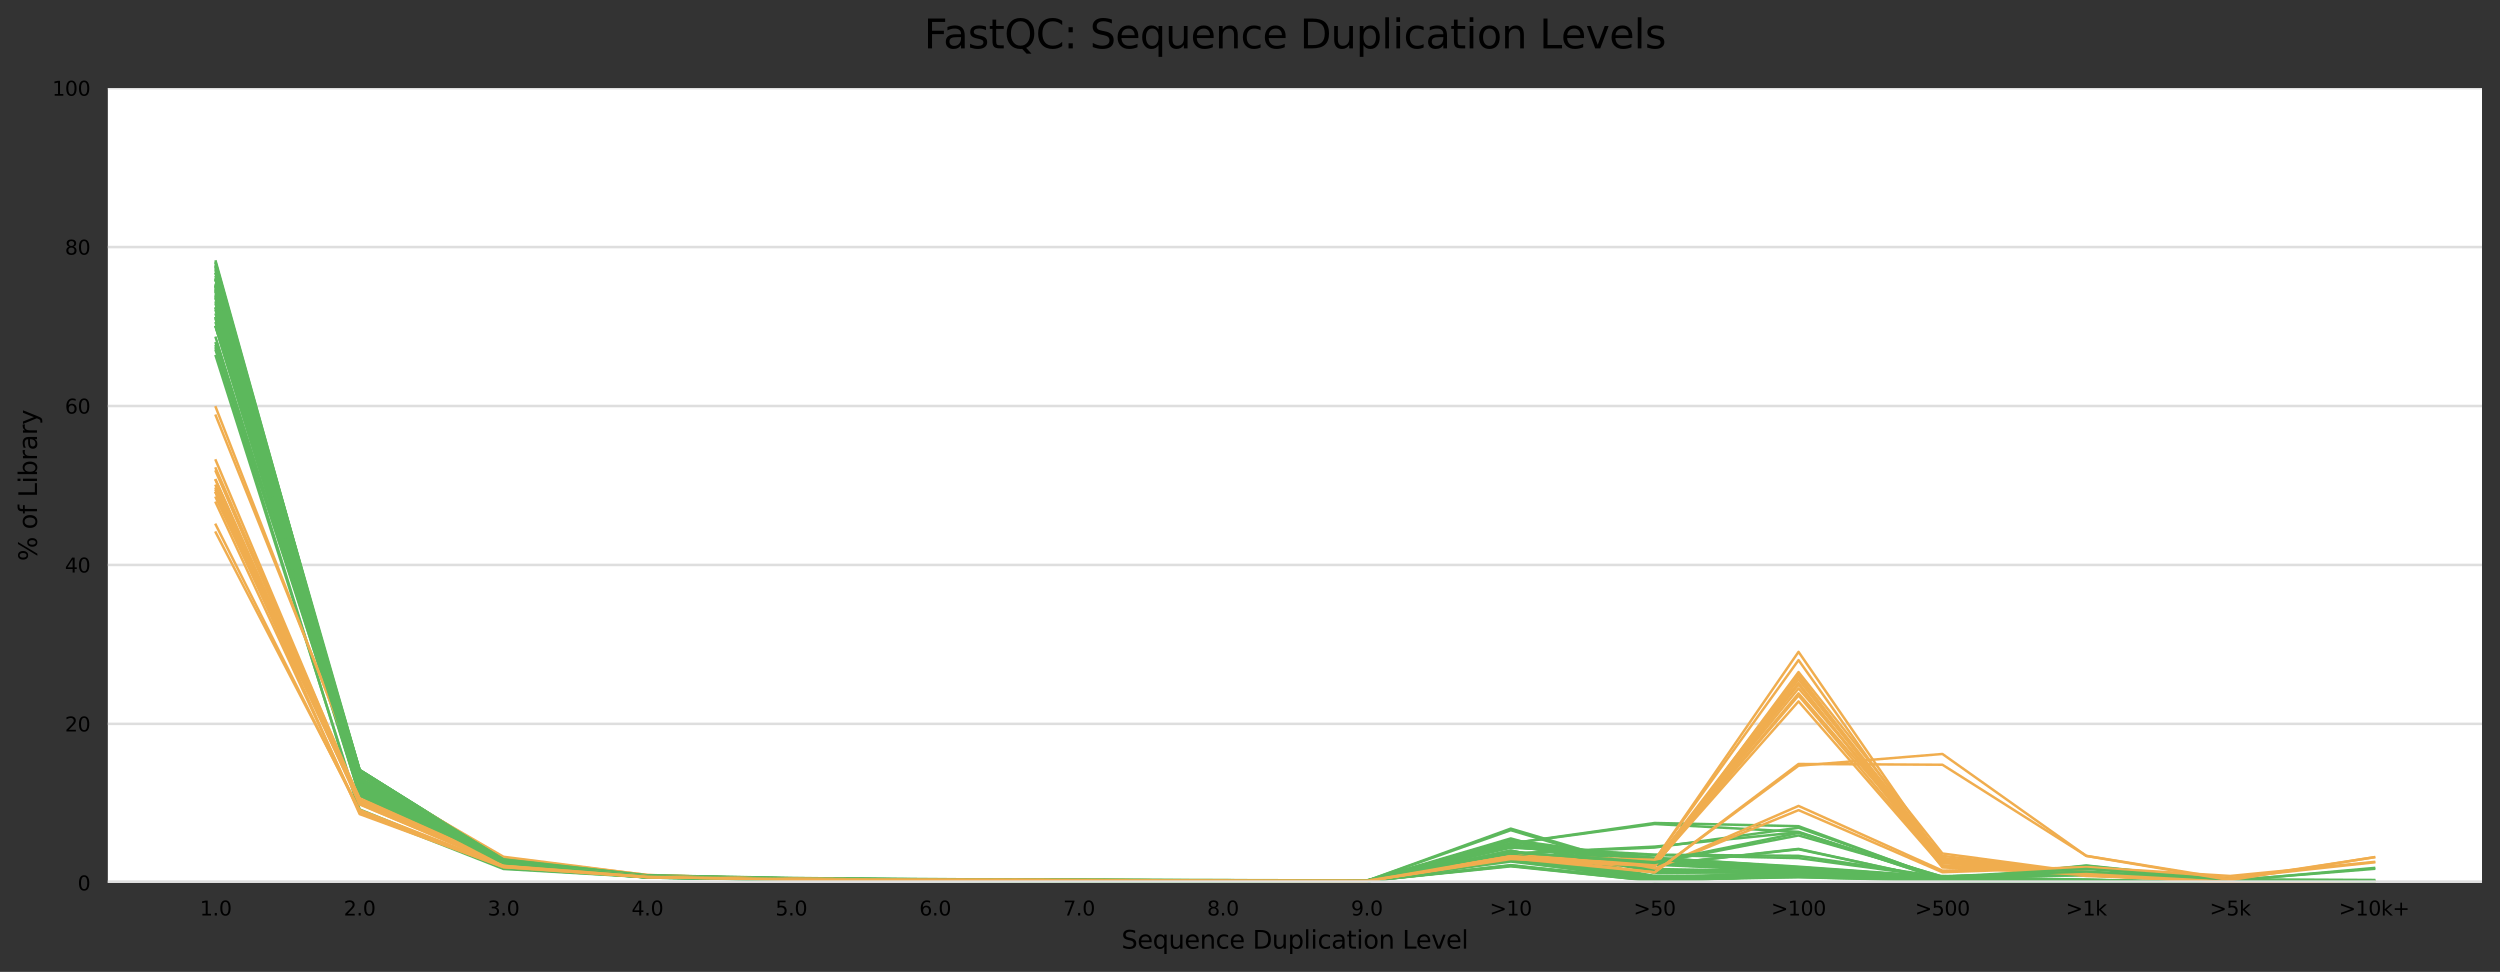 <?xml version="1.0" encoding="utf-8" standalone="no"?>
<!DOCTYPE svg PUBLIC "-//W3C//DTD SVG 1.1//EN"
  "http://www.w3.org/Graphics/SVG/1.1/DTD/svg11.dtd">
<svg xmlns:xlink="http://www.w3.org/1999/xlink" width="1000.278pt" height="388.845pt" viewBox="0 0 1000.278 388.845" xmlns="http://www.w3.org/2000/svg" version="1.1">
 <rect x="0" y="0" width="1000.278" height="388.845" fill="#333333" stroke="none"/>
 <defs>
  <style type="text/css">*{stroke-linejoin: round; stroke-linecap: butt}</style>
 </defs>
 <g id="figure_1">
  <g id="axes_1">
   <g id="patch_1">
    <path d="M 43.148 353.224 
L 993.078 353.224 
L 993.078 35.256 
L 43.148 35.256 
z
" style="fill: #ffffff"/>
   </g>
   <g id="matplotlib.axis_1">
    <g id="xtick_1">
     <g id="text_1">
      <!-- 1.0 -->
      <g transform="translate(79.966 366.303) scale(0.08 -0.08)">
       <defs>
        <path id="DejaVuSans-31" d="M 794 531 
L 1825 531 
L 1825 4091 
L 703 3866 
L 703 4441 
L 1819 4666 
L 2450 4666 
L 2450 531 
L 3481 531 
L 3481 0 
L 794 0 
L 794 531 
z
" transform="scale(0.016)"/>
        <path id="DejaVuSans-2e" d="M 684 794 
L 1344 794 
L 1344 0 
L 684 0 
L 684 794 
z
" transform="scale(0.016)"/>
        <path id="DejaVuSans-30" d="M 2034 4250 
Q 1547 4250 1301 3770 
Q 1056 3291 1056 2328 
Q 1056 1369 1301 889 
Q 1547 409 2034 409 
Q 2525 409 2770 889 
Q 3016 1369 3016 2328 
Q 3016 3291 2770 3770 
Q 2525 4250 2034 4250 
z
M 2034 4750 
Q 2819 4750 3233 4129 
Q 3647 3509 3647 2328 
Q 3647 1150 3233 529 
Q 2819 -91 2034 -91 
Q 1250 -91 836 529 
Q 422 1150 422 2328 
Q 422 3509 836 4129 
Q 1250 4750 2034 4750 
z
" transform="scale(0.016)"/>
       </defs>
       <use xlink:href="#DejaVuSans-31"/>
       <use xlink:href="#DejaVuSans-2e" x="63.623"/>
       <use xlink:href="#DejaVuSans-30" x="95.41"/>
      </g>
     </g>
    </g>
    <g id="xtick_2">
     <g id="text_2">
      <!-- 2.0 -->
      <g transform="translate(137.537 366.303) scale(0.08 -0.08)">
       <defs>
        <path id="DejaVuSans-32" d="M 1228 531 
L 3431 531 
L 3431 0 
L 469 0 
L 469 531 
Q 828 903 1448 1529 
Q 2069 2156 2228 2338 
Q 2531 2678 2651 2914 
Q 2772 3150 2772 3378 
Q 2772 3750 2511 3984 
Q 2250 4219 1831 4219 
Q 1534 4219 1204 4116 
Q 875 4013 500 3803 
L 500 4441 
Q 881 4594 1212 4672 
Q 1544 4750 1819 4750 
Q 2544 4750 2975 4387 
Q 3406 4025 3406 3419 
Q 3406 3131 3298 2873 
Q 3191 2616 2906 2266 
Q 2828 2175 2409 1742 
Q 1991 1309 1228 531 
z
" transform="scale(0.016)"/>
       </defs>
       <use xlink:href="#DejaVuSans-32"/>
       <use xlink:href="#DejaVuSans-2e" x="63.623"/>
       <use xlink:href="#DejaVuSans-30" x="95.41"/>
      </g>
     </g>
    </g>
    <g id="xtick_3">
     <g id="text_3">
      <!-- 3.0 -->
      <g transform="translate(195.109 366.303) scale(0.08 -0.08)">
       <defs>
        <path id="DejaVuSans-33" d="M 2597 2516 
Q 3050 2419 3304 2112 
Q 3559 1806 3559 1356 
Q 3559 666 3084 287 
Q 2609 -91 1734 -91 
Q 1441 -91 1130 -33 
Q 819 25 488 141 
L 488 750 
Q 750 597 1062 519 
Q 1375 441 1716 441 
Q 2309 441 2620 675 
Q 2931 909 2931 1356 
Q 2931 1769 2642 2001 
Q 2353 2234 1838 2234 
L 1294 2234 
L 1294 2753 
L 1863 2753 
Q 2328 2753 2575 2939 
Q 2822 3125 2822 3475 
Q 2822 3834 2567 4026 
Q 2313 4219 1838 4219 
Q 1578 4219 1281 4162 
Q 984 4106 628 3988 
L 628 4550 
Q 988 4650 1302 4700 
Q 1616 4750 1894 4750 
Q 2613 4750 3031 4423 
Q 3450 4097 3450 3541 
Q 3450 3153 3228 2886 
Q 3006 2619 2597 2516 
z
" transform="scale(0.016)"/>
       </defs>
       <use xlink:href="#DejaVuSans-33"/>
       <use xlink:href="#DejaVuSans-2e" x="63.623"/>
       <use xlink:href="#DejaVuSans-30" x="95.41"/>
      </g>
     </g>
    </g>
    <g id="xtick_4">
     <g id="text_4">
      <!-- 4.0 -->
      <g transform="translate(252.68 366.303) scale(0.08 -0.08)">
       <defs>
        <path id="DejaVuSans-34" d="M 2419 4116 
L 825 1625 
L 2419 1625 
L 2419 4116 
z
M 2253 4666 
L 3047 4666 
L 3047 1625 
L 3713 1625 
L 3713 1100 
L 3047 1100 
L 3047 0 
L 2419 0 
L 2419 1100 
L 313 1100 
L 313 1709 
L 2253 4666 
z
" transform="scale(0.016)"/>
       </defs>
       <use xlink:href="#DejaVuSans-34"/>
       <use xlink:href="#DejaVuSans-2e" x="63.623"/>
       <use xlink:href="#DejaVuSans-30" x="95.41"/>
      </g>
     </g>
    </g>
    <g id="xtick_5">
     <g id="text_5">
      <!-- 5.0 -->
      <g transform="translate(310.252 366.303) scale(0.08 -0.08)">
       <defs>
        <path id="DejaVuSans-35" d="M 691 4666 
L 3169 4666 
L 3169 4134 
L 1269 4134 
L 1269 2991 
Q 1406 3038 1543 3061 
Q 1681 3084 1819 3084 
Q 2600 3084 3056 2656 
Q 3513 2228 3513 1497 
Q 3513 744 3044 326 
Q 2575 -91 1722 -91 
Q 1428 -91 1123 -41 
Q 819 9 494 109 
L 494 744 
Q 775 591 1075 516 
Q 1375 441 1709 441 
Q 2250 441 2565 725 
Q 2881 1009 2881 1497 
Q 2881 1984 2565 2268 
Q 2250 2553 1709 2553 
Q 1456 2553 1204 2497 
Q 953 2441 691 2322 
L 691 4666 
z
" transform="scale(0.016)"/>
       </defs>
       <use xlink:href="#DejaVuSans-35"/>
       <use xlink:href="#DejaVuSans-2e" x="63.623"/>
       <use xlink:href="#DejaVuSans-30" x="95.41"/>
      </g>
     </g>
    </g>
    <g id="xtick_6">
     <g id="text_6">
      <!-- 6.0 -->
      <g transform="translate(367.823 366.303) scale(0.08 -0.08)">
       <defs>
        <path id="DejaVuSans-36" d="M 2113 2584 
Q 1688 2584 1439 2293 
Q 1191 2003 1191 1497 
Q 1191 994 1439 701 
Q 1688 409 2113 409 
Q 2538 409 2786 701 
Q 3034 994 3034 1497 
Q 3034 2003 2786 2293 
Q 2538 2584 2113 2584 
z
M 3366 4563 
L 3366 3988 
Q 3128 4100 2886 4159 
Q 2644 4219 2406 4219 
Q 1781 4219 1451 3797 
Q 1122 3375 1075 2522 
Q 1259 2794 1537 2939 
Q 1816 3084 2150 3084 
Q 2853 3084 3261 2657 
Q 3669 2231 3669 1497 
Q 3669 778 3244 343 
Q 2819 -91 2113 -91 
Q 1303 -91 875 529 
Q 447 1150 447 2328 
Q 447 3434 972 4092 
Q 1497 4750 2381 4750 
Q 2619 4750 2861 4703 
Q 3103 4656 3366 4563 
z
" transform="scale(0.016)"/>
       </defs>
       <use xlink:href="#DejaVuSans-36"/>
       <use xlink:href="#DejaVuSans-2e" x="63.623"/>
       <use xlink:href="#DejaVuSans-30" x="95.41"/>
      </g>
     </g>
    </g>
    <g id="xtick_7">
     <g id="text_7">
      <!-- 7.0 -->
      <g transform="translate(425.395 366.303) scale(0.08 -0.08)">
       <defs>
        <path id="DejaVuSans-37" d="M 525 4666 
L 3525 4666 
L 3525 4397 
L 1831 0 
L 1172 0 
L 2766 4134 
L 525 4134 
L 525 4666 
z
" transform="scale(0.016)"/>
       </defs>
       <use xlink:href="#DejaVuSans-37"/>
       <use xlink:href="#DejaVuSans-2e" x="63.623"/>
       <use xlink:href="#DejaVuSans-30" x="95.41"/>
      </g>
     </g>
    </g>
    <g id="xtick_8">
     <g id="text_8">
      <!-- 8.0 -->
      <g transform="translate(482.966 366.303) scale(0.08 -0.08)">
       <defs>
        <path id="DejaVuSans-38" d="M 2034 2216 
Q 1584 2216 1326 1975 
Q 1069 1734 1069 1313 
Q 1069 891 1326 650 
Q 1584 409 2034 409 
Q 2484 409 2743 651 
Q 3003 894 3003 1313 
Q 3003 1734 2745 1975 
Q 2488 2216 2034 2216 
z
M 1403 2484 
Q 997 2584 770 2862 
Q 544 3141 544 3541 
Q 544 4100 942 4425 
Q 1341 4750 2034 4750 
Q 2731 4750 3128 4425 
Q 3525 4100 3525 3541 
Q 3525 3141 3298 2862 
Q 3072 2584 2669 2484 
Q 3125 2378 3379 2068 
Q 3634 1759 3634 1313 
Q 3634 634 3220 271 
Q 2806 -91 2034 -91 
Q 1263 -91 848 271 
Q 434 634 434 1313 
Q 434 1759 690 2068 
Q 947 2378 1403 2484 
z
M 1172 3481 
Q 1172 3119 1398 2916 
Q 1625 2713 2034 2713 
Q 2441 2713 2670 2916 
Q 2900 3119 2900 3481 
Q 2900 3844 2670 4047 
Q 2441 4250 2034 4250 
Q 1625 4250 1398 4047 
Q 1172 3844 1172 3481 
z
" transform="scale(0.016)"/>
       </defs>
       <use xlink:href="#DejaVuSans-38"/>
       <use xlink:href="#DejaVuSans-2e" x="63.623"/>
       <use xlink:href="#DejaVuSans-30" x="95.41"/>
      </g>
     </g>
    </g>
    <g id="xtick_9">
     <g id="text_9">
      <!-- 9.0 -->
      <g transform="translate(540.538 366.303) scale(0.08 -0.08)">
       <defs>
        <path id="DejaVuSans-39" d="M 703 97 
L 703 672 
Q 941 559 1184 500 
Q 1428 441 1663 441 
Q 2288 441 2617 861 
Q 2947 1281 2994 2138 
Q 2813 1869 2534 1725 
Q 2256 1581 1919 1581 
Q 1219 1581 811 2004 
Q 403 2428 403 3163 
Q 403 3881 828 4315 
Q 1253 4750 1959 4750 
Q 2769 4750 3195 4129 
Q 3622 3509 3622 2328 
Q 3622 1225 3098 567 
Q 2575 -91 1691 -91 
Q 1453 -91 1209 -44 
Q 966 3 703 97 
z
M 1959 2075 
Q 2384 2075 2632 2365 
Q 2881 2656 2881 3163 
Q 2881 3666 2632 3958 
Q 2384 4250 1959 4250 
Q 1534 4250 1286 3958 
Q 1038 3666 1038 3163 
Q 1038 2656 1286 2365 
Q 1534 2075 1959 2075 
z
" transform="scale(0.016)"/>
       </defs>
       <use xlink:href="#DejaVuSans-39"/>
       <use xlink:href="#DejaVuSans-2e" x="63.623"/>
       <use xlink:href="#DejaVuSans-30" x="95.41"/>
      </g>
     </g>
    </g>
    <g id="xtick_10">
     <g id="text_10">
      <!-- &gt;10 -->
      <g transform="translate(596.029 366.303) scale(0.08 -0.08)">
       <defs>
        <path id="DejaVuSans-3e" d="M 678 3150 
L 678 3719 
L 4684 2266 
L 4684 1747 
L 678 294 
L 678 863 
L 3897 2003 
L 678 3150 
z
" transform="scale(0.016)"/>
       </defs>
       <use xlink:href="#DejaVuSans-3e"/>
       <use xlink:href="#DejaVuSans-31" x="83.789"/>
       <use xlink:href="#DejaVuSans-30" x="147.412"/>
      </g>
     </g>
    </g>
    <g id="xtick_11">
     <g id="text_11">
      <!-- &gt;50 -->
      <g transform="translate(653.6 366.303) scale(0.08 -0.08)">
       <use xlink:href="#DejaVuSans-3e"/>
       <use xlink:href="#DejaVuSans-35" x="83.789"/>
       <use xlink:href="#DejaVuSans-30" x="147.412"/>
      </g>
     </g>
    </g>
    <g id="xtick_12">
     <g id="text_12">
      <!-- &gt;100 -->
      <g transform="translate(708.627 366.303) scale(0.08 -0.08)">
       <use xlink:href="#DejaVuSans-3e"/>
       <use xlink:href="#DejaVuSans-31" x="83.789"/>
       <use xlink:href="#DejaVuSans-30" x="147.412"/>
       <use xlink:href="#DejaVuSans-30" x="211.035"/>
      </g>
     </g>
    </g>
    <g id="xtick_13">
     <g id="text_13">
      <!-- &gt;500 -->
      <g transform="translate(766.198 366.303) scale(0.08 -0.08)">
       <use xlink:href="#DejaVuSans-3e"/>
       <use xlink:href="#DejaVuSans-35" x="83.789"/>
       <use xlink:href="#DejaVuSans-30" x="147.412"/>
       <use xlink:href="#DejaVuSans-30" x="211.035"/>
      </g>
     </g>
    </g>
    <g id="xtick_14">
     <g id="text_14">
      <!-- &gt;1k -->
      <g transform="translate(826.543 366.303) scale(0.08 -0.08)">
       <defs>
        <path id="DejaVuSans-6b" d="M 581 4863 
L 1159 4863 
L 1159 1991 
L 2875 3500 
L 3609 3500 
L 1753 1863 
L 3688 0 
L 2938 0 
L 1159 1709 
L 1159 0 
L 581 0 
L 581 4863 
z
" transform="scale(0.016)"/>
       </defs>
       <use xlink:href="#DejaVuSans-3e"/>
       <use xlink:href="#DejaVuSans-31" x="83.789"/>
       <use xlink:href="#DejaVuSans-6b" x="147.412"/>
      </g>
     </g>
    </g>
    <g id="xtick_15">
     <g id="text_15">
      <!-- &gt;5k -->
      <g transform="translate(884.115 366.303) scale(0.08 -0.08)">
       <use xlink:href="#DejaVuSans-3e"/>
       <use xlink:href="#DejaVuSans-35" x="83.789"/>
       <use xlink:href="#DejaVuSans-6b" x="147.412"/>
      </g>
     </g>
    </g>
    <g id="xtick_16">
     <g id="text_16">
      <!-- &gt;10k+ -->
      <g transform="translate(935.789 366.303) scale(0.08 -0.08)">
       <defs>
        <path id="DejaVuSans-2b" d="M 2944 4013 
L 2944 2272 
L 4684 2272 
L 4684 1741 
L 2944 1741 
L 2944 0 
L 2419 0 
L 2419 1741 
L 678 1741 
L 678 2272 
L 2419 2272 
L 2419 4013 
L 2944 4013 
z
" transform="scale(0.016)"/>
       </defs>
       <use xlink:href="#DejaVuSans-3e"/>
       <use xlink:href="#DejaVuSans-31" x="83.789"/>
       <use xlink:href="#DejaVuSans-30" x="147.412"/>
       <use xlink:href="#DejaVuSans-6b" x="211.035"/>
       <use xlink:href="#DejaVuSans-2b" x="268.945"/>
      </g>
     </g>
    </g>
    <g id="text_17">
     <!-- Sequence Duplication Level -->
     <g transform="translate(448.708 379.565) scale(0.1 -0.1)">
      <defs>
       <path id="DejaVuSans-53" d="M 3425 4513 
L 3425 3897 
Q 3066 4069 2747 4153 
Q 2428 4238 2131 4238 
Q 1616 4238 1336 4038 
Q 1056 3838 1056 3469 
Q 1056 3159 1242 3001 
Q 1428 2844 1947 2747 
L 2328 2669 
Q 3034 2534 3370 2195 
Q 3706 1856 3706 1288 
Q 3706 609 3251 259 
Q 2797 -91 1919 -91 
Q 1588 -91 1214 -16 
Q 841 59 441 206 
L 441 856 
Q 825 641 1194 531 
Q 1563 422 1919 422 
Q 2459 422 2753 634 
Q 3047 847 3047 1241 
Q 3047 1584 2836 1778 
Q 2625 1972 2144 2069 
L 1759 2144 
Q 1053 2284 737 2584 
Q 422 2884 422 3419 
Q 422 4038 858 4394 
Q 1294 4750 2059 4750 
Q 2388 4750 2728 4690 
Q 3069 4631 3425 4513 
z
" transform="scale(0.016)"/>
       <path id="DejaVuSans-65" d="M 3597 1894 
L 3597 1613 
L 953 1613 
Q 991 1019 1311 708 
Q 1631 397 2203 397 
Q 2534 397 2845 478 
Q 3156 559 3463 722 
L 3463 178 
Q 3153 47 2828 -22 
Q 2503 -91 2169 -91 
Q 1331 -91 842 396 
Q 353 884 353 1716 
Q 353 2575 817 3079 
Q 1281 3584 2069 3584 
Q 2775 3584 3186 3129 
Q 3597 2675 3597 1894 
z
M 3022 2063 
Q 3016 2534 2758 2815 
Q 2500 3097 2075 3097 
Q 1594 3097 1305 2825 
Q 1016 2553 972 2059 
L 3022 2063 
z
" transform="scale(0.016)"/>
       <path id="DejaVuSans-71" d="M 947 1747 
Q 947 1113 1208 752 
Q 1469 391 1925 391 
Q 2381 391 2643 752 
Q 2906 1113 2906 1747 
Q 2906 2381 2643 2742 
Q 2381 3103 1925 3103 
Q 1469 3103 1208 2742 
Q 947 2381 947 1747 
z
M 2906 525 
Q 2725 213 2448 61 
Q 2172 -91 1784 -91 
Q 1150 -91 751 415 
Q 353 922 353 1747 
Q 353 2572 751 3078 
Q 1150 3584 1784 3584 
Q 2172 3584 2448 3432 
Q 2725 3281 2906 2969 
L 2906 3500 
L 3481 3500 
L 3481 -1331 
L 2906 -1331 
L 2906 525 
z
" transform="scale(0.016)"/>
       <path id="DejaVuSans-75" d="M 544 1381 
L 544 3500 
L 1119 3500 
L 1119 1403 
Q 1119 906 1312 657 
Q 1506 409 1894 409 
Q 2359 409 2629 706 
Q 2900 1003 2900 1516 
L 2900 3500 
L 3475 3500 
L 3475 0 
L 2900 0 
L 2900 538 
Q 2691 219 2414 64 
Q 2138 -91 1772 -91 
Q 1169 -91 856 284 
Q 544 659 544 1381 
z
M 1991 3584 
L 1991 3584 
z
" transform="scale(0.016)"/>
       <path id="DejaVuSans-6e" d="M 3513 2113 
L 3513 0 
L 2938 0 
L 2938 2094 
Q 2938 2591 2744 2837 
Q 2550 3084 2163 3084 
Q 1697 3084 1428 2787 
Q 1159 2491 1159 1978 
L 1159 0 
L 581 0 
L 581 3500 
L 1159 3500 
L 1159 2956 
Q 1366 3272 1645 3428 
Q 1925 3584 2291 3584 
Q 2894 3584 3203 3211 
Q 3513 2838 3513 2113 
z
" transform="scale(0.016)"/>
       <path id="DejaVuSans-63" d="M 3122 3366 
L 3122 2828 
Q 2878 2963 2633 3030 
Q 2388 3097 2138 3097 
Q 1578 3097 1268 2742 
Q 959 2388 959 1747 
Q 959 1106 1268 751 
Q 1578 397 2138 397 
Q 2388 397 2633 464 
Q 2878 531 3122 666 
L 3122 134 
Q 2881 22 2623 -34 
Q 2366 -91 2075 -91 
Q 1284 -91 818 406 
Q 353 903 353 1747 
Q 353 2603 823 3093 
Q 1294 3584 2113 3584 
Q 2378 3584 2631 3529 
Q 2884 3475 3122 3366 
z
" transform="scale(0.016)"/>
       <path id="DejaVuSans-20" transform="scale(0.016)"/>
       <path id="DejaVuSans-44" d="M 1259 4147 
L 1259 519 
L 2022 519 
Q 2988 519 3436 956 
Q 3884 1394 3884 2338 
Q 3884 3275 3436 3711 
Q 2988 4147 2022 4147 
L 1259 4147 
z
M 628 4666 
L 1925 4666 
Q 3281 4666 3915 4102 
Q 4550 3538 4550 2338 
Q 4550 1131 3912 565 
Q 3275 0 1925 0 
L 628 0 
L 628 4666 
z
" transform="scale(0.016)"/>
       <path id="DejaVuSans-70" d="M 1159 525 
L 1159 -1331 
L 581 -1331 
L 581 3500 
L 1159 3500 
L 1159 2969 
Q 1341 3281 1617 3432 
Q 1894 3584 2278 3584 
Q 2916 3584 3314 3078 
Q 3713 2572 3713 1747 
Q 3713 922 3314 415 
Q 2916 -91 2278 -91 
Q 1894 -91 1617 61 
Q 1341 213 1159 525 
z
M 3116 1747 
Q 3116 2381 2855 2742 
Q 2594 3103 2138 3103 
Q 1681 3103 1420 2742 
Q 1159 2381 1159 1747 
Q 1159 1113 1420 752 
Q 1681 391 2138 391 
Q 2594 391 2855 752 
Q 3116 1113 3116 1747 
z
" transform="scale(0.016)"/>
       <path id="DejaVuSans-6c" d="M 603 4863 
L 1178 4863 
L 1178 0 
L 603 0 
L 603 4863 
z
" transform="scale(0.016)"/>
       <path id="DejaVuSans-69" d="M 603 3500 
L 1178 3500 
L 1178 0 
L 603 0 
L 603 3500 
z
M 603 4863 
L 1178 4863 
L 1178 4134 
L 603 4134 
L 603 4863 
z
" transform="scale(0.016)"/>
       <path id="DejaVuSans-61" d="M 2194 1759 
Q 1497 1759 1228 1600 
Q 959 1441 959 1056 
Q 959 750 1161 570 
Q 1363 391 1709 391 
Q 2188 391 2477 730 
Q 2766 1069 2766 1631 
L 2766 1759 
L 2194 1759 
z
M 3341 1997 
L 3341 0 
L 2766 0 
L 2766 531 
Q 2569 213 2275 61 
Q 1981 -91 1556 -91 
Q 1019 -91 701 211 
Q 384 513 384 1019 
Q 384 1609 779 1909 
Q 1175 2209 1959 2209 
L 2766 2209 
L 2766 2266 
Q 2766 2663 2505 2880 
Q 2244 3097 1772 3097 
Q 1472 3097 1187 3025 
Q 903 2953 641 2809 
L 641 3341 
Q 956 3463 1253 3523 
Q 1550 3584 1831 3584 
Q 2591 3584 2966 3190 
Q 3341 2797 3341 1997 
z
" transform="scale(0.016)"/>
       <path id="DejaVuSans-74" d="M 1172 4494 
L 1172 3500 
L 2356 3500 
L 2356 3053 
L 1172 3053 
L 1172 1153 
Q 1172 725 1289 603 
Q 1406 481 1766 481 
L 2356 481 
L 2356 0 
L 1766 0 
Q 1100 0 847 248 
Q 594 497 594 1153 
L 594 3053 
L 172 3053 
L 172 3500 
L 594 3500 
L 594 4494 
L 1172 4494 
z
" transform="scale(0.016)"/>
       <path id="DejaVuSans-6f" d="M 1959 3097 
Q 1497 3097 1228 2736 
Q 959 2375 959 1747 
Q 959 1119 1226 758 
Q 1494 397 1959 397 
Q 2419 397 2687 759 
Q 2956 1122 2956 1747 
Q 2956 2369 2687 2733 
Q 2419 3097 1959 3097 
z
M 1959 3584 
Q 2709 3584 3137 3096 
Q 3566 2609 3566 1747 
Q 3566 888 3137 398 
Q 2709 -91 1959 -91 
Q 1206 -91 779 398 
Q 353 888 353 1747 
Q 353 2609 779 3096 
Q 1206 3584 1959 3584 
z
" transform="scale(0.016)"/>
       <path id="DejaVuSans-4c" d="M 628 4666 
L 1259 4666 
L 1259 531 
L 3531 531 
L 3531 0 
L 628 0 
L 628 4666 
z
" transform="scale(0.016)"/>
       <path id="DejaVuSans-76" d="M 191 3500 
L 800 3500 
L 1894 563 
L 2988 3500 
L 3597 3500 
L 2284 0 
L 1503 0 
L 191 3500 
z
" transform="scale(0.016)"/>
      </defs>
      <use xlink:href="#DejaVuSans-53"/>
      <use xlink:href="#DejaVuSans-65" x="63.477"/>
      <use xlink:href="#DejaVuSans-71" x="125"/>
      <use xlink:href="#DejaVuSans-75" x="188.477"/>
      <use xlink:href="#DejaVuSans-65" x="251.855"/>
      <use xlink:href="#DejaVuSans-6e" x="313.379"/>
      <use xlink:href="#DejaVuSans-63" x="376.758"/>
      <use xlink:href="#DejaVuSans-65" x="431.738"/>
      <use xlink:href="#DejaVuSans-20" x="493.262"/>
      <use xlink:href="#DejaVuSans-44" x="525.049"/>
      <use xlink:href="#DejaVuSans-75" x="602.051"/>
      <use xlink:href="#DejaVuSans-70" x="665.43"/>
      <use xlink:href="#DejaVuSans-6c" x="728.906"/>
      <use xlink:href="#DejaVuSans-69" x="756.689"/>
      <use xlink:href="#DejaVuSans-63" x="784.473"/>
      <use xlink:href="#DejaVuSans-61" x="839.453"/>
      <use xlink:href="#DejaVuSans-74" x="900.732"/>
      <use xlink:href="#DejaVuSans-69" x="939.941"/>
      <use xlink:href="#DejaVuSans-6f" x="967.725"/>
      <use xlink:href="#DejaVuSans-6e" x="1028.906"/>
      <use xlink:href="#DejaVuSans-20" x="1092.285"/>
      <use xlink:href="#DejaVuSans-4c" x="1124.072"/>
      <use xlink:href="#DejaVuSans-65" x="1178.035"/>
      <use xlink:href="#DejaVuSans-76" x="1239.559"/>
      <use xlink:href="#DejaVuSans-65" x="1298.738"/>
      <use xlink:href="#DejaVuSans-6c" x="1360.262"/>
     </g>
    </g>
   </g>
   <g id="matplotlib.axis_2">
    <g id="ytick_1">
     <g id="line2d_1">
      <path d="M 43.148 353.224 
L 993.078 353.224 
" clip-path="url(#p74457e3128)" style="fill: none; stroke: #dedede; stroke-linecap: square"/>
     </g>
     <g id="text_18">
      <!-- 0 -->
      <g transform="translate(31.058 356.263) scale(0.08 -0.08)">
       <use xlink:href="#DejaVuSans-30"/>
      </g>
     </g>
    </g>
    <g id="ytick_2">
     <g id="line2d_2">
      <path d="M 43.148 289.63 
L 993.078 289.63 
" clip-path="url(#p74457e3128)" style="fill: none; stroke: #dedede; stroke-linecap: square"/>
     </g>
     <g id="text_19">
      <!-- 20 -->
      <g transform="translate(25.968 292.67) scale(0.08 -0.08)">
       <use xlink:href="#DejaVuSans-32"/>
       <use xlink:href="#DejaVuSans-30" x="63.623"/>
      </g>
     </g>
    </g>
    <g id="ytick_3">
     <g id="line2d_3">
      <path d="M 43.148 226.037 
L 993.078 226.037 
" clip-path="url(#p74457e3128)" style="fill: none; stroke: #dedede; stroke-linecap: square"/>
     </g>
     <g id="text_20">
      <!-- 40 -->
      <g transform="translate(25.968 229.076) scale(0.08 -0.08)">
       <use xlink:href="#DejaVuSans-34"/>
       <use xlink:href="#DejaVuSans-30" x="63.623"/>
      </g>
     </g>
    </g>
    <g id="ytick_4">
     <g id="line2d_4">
      <path d="M 43.148 162.443 
L 993.078 162.443 
" clip-path="url(#p74457e3128)" style="fill: none; stroke: #dedede; stroke-linecap: square"/>
     </g>
     <g id="text_21">
      <!-- 60 -->
      <g transform="translate(25.968 165.482) scale(0.08 -0.08)">
       <use xlink:href="#DejaVuSans-36"/>
       <use xlink:href="#DejaVuSans-30" x="63.623"/>
      </g>
     </g>
    </g>
    <g id="ytick_5">
     <g id="line2d_5">
      <path d="M 43.148 98.85 
L 993.078 98.85 
" clip-path="url(#p74457e3128)" style="fill: none; stroke: #dedede; stroke-linecap: square"/>
     </g>
     <g id="text_22">
      <!-- 80 -->
      <g transform="translate(25.968 101.889) scale(0.08 -0.08)">
       <use xlink:href="#DejaVuSans-38"/>
       <use xlink:href="#DejaVuSans-30" x="63.623"/>
      </g>
     </g>
    </g>
    <g id="ytick_6">
     <g id="line2d_6">
      <path d="M 43.148 35.256 
L 993.078 35.256 
" clip-path="url(#p74457e3128)" style="fill: none; stroke: #dedede; stroke-linecap: square"/>
     </g>
     <g id="text_23">
      <!-- 100 -->
      <g transform="translate(20.878 38.295) scale(0.08 -0.08)">
       <use xlink:href="#DejaVuSans-31"/>
       <use xlink:href="#DejaVuSans-30" x="63.623"/>
       <use xlink:href="#DejaVuSans-30" x="127.246"/>
      </g>
     </g>
    </g>
    <g id="text_24">
     <!-- % of Library -->
     <g transform="translate(14.798 224.472) rotate(-90) scale(0.1 -0.1)">
      <defs>
       <path id="DejaVuSans-25" d="M 4653 2053 
Q 4381 2053 4226 1822 
Q 4072 1591 4072 1178 
Q 4072 772 4226 539 
Q 4381 306 4653 306 
Q 4919 306 5073 539 
Q 5228 772 5228 1178 
Q 5228 1588 5073 1820 
Q 4919 2053 4653 2053 
z
M 4653 2450 
Q 5147 2450 5437 2106 
Q 5728 1763 5728 1178 
Q 5728 594 5436 251 
Q 5144 -91 4653 -91 
Q 4153 -91 3862 251 
Q 3572 594 3572 1178 
Q 3572 1766 3864 2108 
Q 4156 2450 4653 2450 
z
M 1428 4353 
Q 1159 4353 1004 4120 
Q 850 3888 850 3481 
Q 850 3069 1003 2837 
Q 1156 2606 1428 2606 
Q 1700 2606 1854 2837 
Q 2009 3069 2009 3481 
Q 2009 3884 1853 4118 
Q 1697 4353 1428 4353 
z
M 4250 4750 
L 4750 4750 
L 1831 -91 
L 1331 -91 
L 4250 4750 
z
M 1428 4750 
Q 1922 4750 2215 4408 
Q 2509 4066 2509 3481 
Q 2509 2891 2217 2550 
Q 1925 2209 1428 2209 
Q 931 2209 642 2551 
Q 353 2894 353 3481 
Q 353 4063 643 4406 
Q 934 4750 1428 4750 
z
" transform="scale(0.016)"/>
       <path id="DejaVuSans-66" d="M 2375 4863 
L 2375 4384 
L 1825 4384 
Q 1516 4384 1395 4259 
Q 1275 4134 1275 3809 
L 1275 3500 
L 2222 3500 
L 2222 3053 
L 1275 3053 
L 1275 0 
L 697 0 
L 697 3053 
L 147 3053 
L 147 3500 
L 697 3500 
L 697 3744 
Q 697 4328 969 4595 
Q 1241 4863 1831 4863 
L 2375 4863 
z
" transform="scale(0.016)"/>
       <path id="DejaVuSans-62" d="M 3116 1747 
Q 3116 2381 2855 2742 
Q 2594 3103 2138 3103 
Q 1681 3103 1420 2742 
Q 1159 2381 1159 1747 
Q 1159 1113 1420 752 
Q 1681 391 2138 391 
Q 2594 391 2855 752 
Q 3116 1113 3116 1747 
z
M 1159 2969 
Q 1341 3281 1617 3432 
Q 1894 3584 2278 3584 
Q 2916 3584 3314 3078 
Q 3713 2572 3713 1747 
Q 3713 922 3314 415 
Q 2916 -91 2278 -91 
Q 1894 -91 1617 61 
Q 1341 213 1159 525 
L 1159 0 
L 581 0 
L 581 4863 
L 1159 4863 
L 1159 2969 
z
" transform="scale(0.016)"/>
       <path id="DejaVuSans-72" d="M 2631 2963 
Q 2534 3019 2420 3045 
Q 2306 3072 2169 3072 
Q 1681 3072 1420 2755 
Q 1159 2438 1159 1844 
L 1159 0 
L 581 0 
L 581 3500 
L 1159 3500 
L 1159 2956 
Q 1341 3275 1631 3429 
Q 1922 3584 2338 3584 
Q 2397 3584 2469 3576 
Q 2541 3569 2628 3553 
L 2631 2963 
z
" transform="scale(0.016)"/>
       <path id="DejaVuSans-79" d="M 2059 -325 
Q 1816 -950 1584 -1140 
Q 1353 -1331 966 -1331 
L 506 -1331 
L 506 -850 
L 844 -850 
Q 1081 -850 1212 -737 
Q 1344 -625 1503 -206 
L 1606 56 
L 191 3500 
L 800 3500 
L 1894 763 
L 2988 3500 
L 3597 3500 
L 2059 -325 
z
" transform="scale(0.016)"/>
      </defs>
      <use xlink:href="#DejaVuSans-25"/>
      <use xlink:href="#DejaVuSans-20" x="95.02"/>
      <use xlink:href="#DejaVuSans-6f" x="126.807"/>
      <use xlink:href="#DejaVuSans-66" x="187.988"/>
      <use xlink:href="#DejaVuSans-20" x="223.193"/>
      <use xlink:href="#DejaVuSans-4c" x="254.98"/>
      <use xlink:href="#DejaVuSans-69" x="310.693"/>
      <use xlink:href="#DejaVuSans-62" x="338.477"/>
      <use xlink:href="#DejaVuSans-72" x="401.953"/>
      <use xlink:href="#DejaVuSans-61" x="443.066"/>
      <use xlink:href="#DejaVuSans-72" x="504.346"/>
      <use xlink:href="#DejaVuSans-79" x="545.459"/>
     </g>
    </g>
   </g>
   <g id="line2d_7">
    <path d="M 86.327 113.909 
L 143.898 308.083 
L 201.47 343.957 
L 259.041 350.637 
L 316.613 351.939 
L 374.184 352.218 
L 431.756 352.439 
L 489.327 352.5 
L 546.899 352.611 
L 604.47 341.48 
L 662.042 352.165 
L 719.613 350.224 
L 777.185 352.11 
L 834.756 352.893 
L 892.328 353.224 
L 949.899 353.224 
" clip-path="url(#p74457e3128)" style="fill: none; stroke: #5cb85c; stroke-linecap: square"/>
   </g>
   <g id="line2d_8">
    <path d="M 86.327 111.684 
L 143.898 309.466 
L 201.47 344.634 
L 259.041 350.722 
L 316.613 351.994 
L 374.184 352.248 
L 431.756 352.404 
L 489.327 352.51 
L 546.899 352.611 
L 604.47 341.665 
L 662.042 352.296 
L 719.613 350.19 
L 777.185 352.218 
L 834.756 352.909 
L 892.328 353.224 
L 949.899 352.839 
" clip-path="url(#p74457e3128)" style="fill: none; stroke: #5cb85c; stroke-linecap: square"/>
   </g>
   <g id="line2d_9">
    <path d="M 86.327 106.48 
L 143.898 310.095 
L 201.47 344.891 
L 259.041 350.677 
L 316.613 351.818 
L 374.184 352.238 
L 431.756 352.446 
L 489.327 352.44 
L 546.899 352.566 
L 604.47 346.148 
L 662.042 352.233 
L 719.613 350.514 
L 777.185 351.71 
L 834.756 352.91 
L 892.328 353.224 
L 949.899 353.224 
" clip-path="url(#p74457e3128)" style="fill: none; stroke: #5cb85c; stroke-linecap: square"/>
   </g>
   <g id="line2d_10">
    <path d="M 86.327 104.614 
L 143.898 311.33 
L 201.47 345.377 
L 259.041 350.765 
L 316.613 351.889 
L 374.184 352.216 
L 431.756 352.408 
L 489.327 352.518 
L 546.899 352.557 
L 604.47 346.28 
L 662.042 352.357 
L 719.613 350.455 
L 777.185 351.887 
L 834.756 352.89 
L 892.328 353.224 
L 949.899 352.846 
" clip-path="url(#p74457e3128)" style="fill: none; stroke: #5cb85c; stroke-linecap: square"/>
   </g>
   <g id="line2d_11">
    <path d="M 86.327 107.862 
L 143.898 308.074 
L 201.47 344.504 
L 259.041 350.839 
L 316.613 351.906 
L 374.184 352.147 
L 431.756 352.352 
L 489.327 352.39 
L 546.899 352.445 
L 604.47 346.459 
L 662.042 352.533 
L 719.613 350.26 
L 777.185 352.201 
L 834.756 353.194 
L 892.328 353.224 
L 949.899 353.224 
" clip-path="url(#p74457e3128)" style="fill: none; stroke: #5cb85c; stroke-linecap: square"/>
   </g>
   <g id="line2d_12">
    <path d="M 86.327 105.571 
L 143.898 310.055 
L 201.47 344.942 
L 259.041 350.845 
L 316.613 351.78 
L 374.184 352.293 
L 431.756 352.273 
L 489.327 352.469 
L 546.899 352.524 
L 604.47 346.631 
L 662.042 352.525 
L 719.613 350.314 
L 777.185 352.313 
L 834.756 353.158 
L 892.328 353.224 
L 949.899 352.697 
" clip-path="url(#p74457e3128)" style="fill: none; stroke: #5cb85c; stroke-linecap: square"/>
   </g>
   <g id="line2d_13">
    <path d="M 86.327 114.991 
L 143.898 308.091 
L 201.47 344.038 
L 259.041 350.547 
L 316.613 351.824 
L 374.184 352.212 
L 431.756 352.294 
L 489.327 352.568 
L 546.899 352.558 
L 604.47 340.284 
L 662.042 352.363 
L 719.613 349.864 
L 777.185 352.458 
L 834.756 353.075 
L 892.328 353.224 
L 949.899 353.224 
" clip-path="url(#p74457e3128)" style="fill: none; stroke: #5cb85c; stroke-linecap: square"/>
   </g>
   <g id="line2d_14">
    <path d="M 86.327 112.219 
L 143.898 309.469 
L 201.47 344.706 
L 259.041 350.775 
L 316.613 351.924 
L 374.184 352.258 
L 431.756 352.44 
L 489.327 352.445 
L 546.899 352.542 
L 604.47 340.931 
L 662.042 352.411 
L 719.613 350.016 
L 777.185 352.47 
L 834.756 353.106 
L 892.328 353.224 
L 949.899 352.677 
" clip-path="url(#p74457e3128)" style="fill: none; stroke: #5cb85c; stroke-linecap: square"/>
   </g>
   <g id="line2d_15">
    <path d="M 86.327 116.216 
L 143.898 311.086 
L 201.47 345.053 
L 259.041 350.991 
L 316.613 352.148 
L 374.184 352.474 
L 431.756 352.557 
L 489.327 352.606 
L 546.899 352.716 
L 604.47 342.043 
L 662.042 345.753 
L 719.613 348.509 
L 777.185 352.236 
L 834.756 352.777 
L 892.328 353.224 
L 949.899 353.224 
" clip-path="url(#p74457e3128)" style="fill: none; stroke: #5cb85c; stroke-linecap: square"/>
   </g>
   <g id="line2d_16">
    <path d="M 86.327 114.588 
L 143.898 312.402 
L 201.47 345.372 
L 259.041 350.995 
L 316.613 352.058 
L 374.184 352.392 
L 431.756 352.484 
L 489.327 352.638 
L 546.899 352.722 
L 604.47 342.239 
L 662.042 345.979 
L 719.613 348.658 
L 777.185 352.296 
L 834.756 352.804 
L 892.328 353.224 
L 949.899 352.761 
" clip-path="url(#p74457e3128)" style="fill: none; stroke: #5cb85c; stroke-linecap: square"/>
   </g>
   <g id="line2d_17">
    <path d="M 86.327 110.819 
L 143.898 308.093 
L 201.47 344.189 
L 259.041 350.674 
L 316.613 352.081 
L 374.184 352.365 
L 431.756 352.52 
L 489.327 352.698 
L 546.899 352.731 
L 604.47 342.886 
L 662.042 351.832 
L 719.613 350.908 
L 777.185 352.397 
L 834.756 352.973 
L 892.328 353.224 
L 949.899 353.224 
" clip-path="url(#p74457e3128)" style="fill: none; stroke: #5cb85c; stroke-linecap: square"/>
   </g>
   <g id="line2d_18">
    <path d="M 86.327 108.532 
L 143.898 309.676 
L 201.47 344.596 
L 259.041 350.718 
L 316.613 352.124 
L 374.184 352.366 
L 431.756 352.527 
L 489.327 352.714 
L 546.899 352.67 
L 604.47 343.235 
L 662.042 352.092 
L 719.613 350.975 
L 777.185 352.441 
L 834.756 352.94 
L 892.328 353.224 
L 949.899 352.784 
" clip-path="url(#p74457e3128)" style="fill: none; stroke: #5cb85c; stroke-linecap: square"/>
   </g>
   <g id="line2d_19">
    <path d="M 86.327 116.748 
L 143.898 312.395 
L 201.47 345.69 
L 259.041 351.077 
L 316.613 351.974 
L 374.184 352.412 
L 431.756 352.494 
L 489.327 352.664 
L 546.899 352.665 
L 604.47 341.623 
L 662.042 344.408 
L 719.613 347.958 
L 777.185 352.228 
L 834.756 352.83 
L 892.328 353.224 
L 949.899 353.224 
" clip-path="url(#p74457e3128)" style="fill: none; stroke: #5cb85c; stroke-linecap: square"/>
   </g>
   <g id="line2d_20">
    <path d="M 86.327 114.525 
L 143.898 313.526 
L 201.47 346.05 
L 259.041 351.112 
L 316.613 351.993 
L 374.184 352.368 
L 431.756 352.559 
L 489.327 352.69 
L 546.899 352.729 
L 604.47 341.763 
L 662.042 344.905 
L 719.613 348.407 
L 777.185 352.341 
L 834.756 352.794 
L 892.328 353.224 
L 949.899 352.628 
" clip-path="url(#p74457e3128)" style="fill: none; stroke: #5cb85c; stroke-linecap: square"/>
   </g>
   <g id="line2d_21">
    <path d="M 86.327 112.188 
L 143.898 311.086 
L 201.47 345.46 
L 259.041 350.977 
L 316.613 352.019 
L 374.184 352.304 
L 431.756 352.422 
L 489.327 352.573 
L 546.899 352.574 
L 604.47 340.369 
L 662.042 350.456 
L 719.613 350.056 
L 777.185 351.924 
L 834.756 352.758 
L 892.328 353.224 
L 949.899 353.224 
" clip-path="url(#p74457e3128)" style="fill: none; stroke: #5cb85c; stroke-linecap: square"/>
   </g>
   <g id="line2d_22">
    <path d="M 86.327 109.619 
L 143.898 312.822 
L 201.47 345.676 
L 259.041 351.112 
L 316.613 352.119 
L 374.184 352.318 
L 431.756 352.477 
L 489.327 352.506 
L 546.899 352.603 
L 604.47 340.72 
L 662.042 350.792 
L 719.613 350.131 
L 777.185 352.009 
L 834.756 352.773 
L 892.328 353.224 
L 949.899 352.713 
" clip-path="url(#p74457e3128)" style="fill: none; stroke: #5cb85c; stroke-linecap: square"/>
   </g>
   <g id="line2d_23">
    <path d="M 86.327 118.223 
L 143.898 315.59 
L 201.47 345.497 
L 259.041 350.714 
L 316.613 351.548 
L 374.184 352.059 
L 431.756 352.276 
L 489.327 352.357 
L 546.899 352.458 
L 604.47 335.978 
L 662.042 347.705 
L 719.613 348.675 
L 777.185 351.374 
L 834.756 352.713 
L 892.328 353.224 
L 949.899 353.224 
" clip-path="url(#p74457e3128)" style="fill: none; stroke: #5cb85c; stroke-linecap: square"/>
   </g>
   <g id="line2d_24">
    <path d="M 86.327 115.428 
L 143.898 317.123 
L 201.47 346.094 
L 259.041 350.652 
L 316.613 351.675 
L 374.184 352.072 
L 431.756 352.235 
L 489.327 352.447 
L 546.899 352.565 
L 604.47 335.989 
L 662.042 348.457 
L 719.613 348.911 
L 777.185 351.495 
L 834.756 352.678 
L 892.328 353.224 
L 949.899 352.569 
" clip-path="url(#p74457e3128)" style="fill: none; stroke: #5cb85c; stroke-linecap: square"/>
   </g>
   <g id="line2d_25">
    <path d="M 86.327 107.073 
L 143.898 313.872 
L 201.47 345.842 
L 259.041 350.625 
L 316.613 351.595 
L 374.184 351.979 
L 431.756 352.165 
L 489.327 352.22 
L 546.899 352.302 
L 604.47 343.778 
L 662.042 352.45 
L 719.613 348.948 
L 777.185 351.597 
L 834.756 352.719 
L 892.328 353.224 
L 949.899 353.224 
" clip-path="url(#p74457e3128)" style="fill: none; stroke: #5cb85c; stroke-linecap: square"/>
   </g>
   <g id="line2d_26">
    <path d="M 86.327 105.28 
L 143.898 315.219 
L 201.47 346.046 
L 259.041 350.532 
L 316.613 351.59 
L 374.184 352.051 
L 431.756 352.108 
L 489.327 352.241 
L 546.899 352.408 
L 604.47 344.252 
L 662.042 352.414 
L 719.613 348.98 
L 777.185 351.823 
L 834.756 352.738 
L 892.328 353.224 
L 949.899 352.71 
" clip-path="url(#p74457e3128)" style="fill: none; stroke: #5cb85c; stroke-linecap: square"/>
   </g>
   <g id="line2d_27">
    <path d="M 86.327 109.53 
L 143.898 315.064 
L 201.47 345.826 
L 259.041 350.674 
L 316.613 351.682 
L 374.184 352.028 
L 431.756 352.173 
L 489.327 352.297 
L 546.899 352.415 
L 604.47 340.919 
L 662.042 351.731 
L 719.613 350.248 
L 777.185 350.563 
L 834.756 352.014 
L 892.328 353.224 
L 949.899 353.224 
" clip-path="url(#p74457e3128)" style="fill: none; stroke: #5cb85c; stroke-linecap: square"/>
   </g>
   <g id="line2d_28">
    <path d="M 86.327 106.909 
L 143.898 316.651 
L 201.47 346.169 
L 259.041 350.752 
L 316.613 351.655 
L 374.184 351.991 
L 431.756 352.283 
L 489.327 352.323 
L 546.899 352.387 
L 604.47 341.767 
L 662.042 351.84 
L 719.613 350.167 
L 777.185 350.587 
L 834.756 352.237 
L 892.328 353.224 
L 949.899 352.671 
" clip-path="url(#p74457e3128)" style="fill: none; stroke: #5cb85c; stroke-linecap: square"/>
   </g>
   <g id="line2d_29">
    <path d="M 86.327 114.785 
L 143.898 316.097 
L 201.47 345.851 
L 259.041 350.533 
L 316.613 351.577 
L 374.184 351.949 
L 431.756 352.207 
L 489.327 352.349 
L 546.899 352.406 
L 604.47 335.466 
L 662.042 351.234 
L 719.613 349.019 
L 777.185 351.111 
L 834.756 352.583 
L 892.328 353.224 
L 949.899 353.224 
" clip-path="url(#p74457e3128)" style="fill: none; stroke: #5cb85c; stroke-linecap: square"/>
   </g>
   <g id="line2d_30">
    <path d="M 86.327 112.262 
L 143.898 317.63 
L 201.47 345.991 
L 259.041 350.722 
L 316.613 351.723 
L 374.184 351.87 
L 431.756 352.095 
L 489.327 352.295 
L 546.899 352.409 
L 604.47 336.271 
L 662.042 351.463 
L 719.613 349.047 
L 777.185 351.216 
L 834.756 352.675 
L 892.328 353.224 
L 949.899 352.722 
" clip-path="url(#p74457e3128)" style="fill: none; stroke: #5cb85c; stroke-linecap: square"/>
   </g>
   <g id="line2d_31">
    <path d="M 86.327 142.468 
L 143.898 323.879 
L 201.47 347.36 
L 259.041 350.978 
L 316.613 351.753 
L 374.184 352.081 
L 431.756 352.305 
L 489.327 352.456 
L 546.899 352.641 
L 604.47 337.444 
L 662.042 329.282 
L 719.613 330.57 
L 777.185 351.721 
L 834.756 352.228 
L 892.328 353.224 
L 949.899 353.224 
" clip-path="url(#p74457e3128)" style="fill: none; stroke: #5cb85c; stroke-linecap: square"/>
   </g>
   <g id="line2d_32">
    <path d="M 86.327 139.381 
L 143.898 325.034 
L 201.47 347.687 
L 259.041 350.993 
L 316.613 351.684 
L 374.184 352.027 
L 431.756 352.306 
L 489.327 352.391 
L 546.899 352.603 
L 604.47 337.467 
L 662.042 329.694 
L 719.613 332.834 
L 777.185 351.805 
L 834.756 352.272 
L 892.328 353.224 
L 949.899 352.215 
" clip-path="url(#p74457e3128)" style="fill: none; stroke: #5cb85c; stroke-linecap: square"/>
   </g>
   <g id="line2d_33">
    <path d="M 86.327 123.3 
L 143.898 314.773 
L 201.47 345.234 
L 259.041 350.583 
L 316.613 351.659 
L 374.184 352.127 
L 431.756 352.39 
L 489.327 352.375 
L 546.899 352.492 
L 604.47 336.086 
L 662.042 343.761 
L 719.613 348.487 
L 777.185 351.401 
L 834.756 352.498 
L 892.328 353.224 
L 949.899 353.224 
" clip-path="url(#p74457e3128)" style="fill: none; stroke: #5cb85c; stroke-linecap: square"/>
   </g>
   <g id="line2d_34">
    <path d="M 86.327 121.037 
L 143.898 316.098 
L 201.47 345.651 
L 259.041 350.456 
L 316.613 351.694 
L 374.184 352.08 
L 431.756 352.257 
L 489.327 352.491 
L 546.899 352.506 
L 604.47 336.467 
L 662.042 344.334 
L 719.613 348.589 
L 777.185 351.661 
L 834.756 352.371 
L 892.328 353.224 
L 949.899 352.699 
" clip-path="url(#p74457e3128)" style="fill: none; stroke: #5cb85c; stroke-linecap: square"/>
   </g>
   <g id="line2d_35">
    <path d="M 86.327 138.48 
L 143.898 316.73 
L 201.47 345.494 
L 259.041 350.458 
L 316.613 351.449 
L 374.184 352.005 
L 431.756 352.339 
L 489.327 352.424 
L 546.899 352.575 
L 604.47 341.463 
L 662.042 339.115 
L 719.613 331.19 
L 777.185 351.485 
L 834.756 351.958 
L 892.328 353.224 
L 949.899 353.224 
" clip-path="url(#p74457e3128)" style="fill: none; stroke: #5cb85c; stroke-linecap: square"/>
   </g>
   <g id="line2d_36">
    <path d="M 86.327 135.143 
L 143.898 318.29 
L 201.47 345.781 
L 259.041 350.583 
L 316.613 351.778 
L 374.184 351.981 
L 431.756 352.313 
L 489.327 352.444 
L 546.899 352.512 
L 604.47 341.53 
L 662.042 338.739 
L 719.613 332.988 
L 777.185 351.684 
L 834.756 352 
L 892.328 353.224 
L 949.899 352.622 
" clip-path="url(#p74457e3128)" style="fill: none; stroke: #5cb85c; stroke-linecap: square"/>
   </g>
   <g id="line2d_37">
    <path d="M 86.327 118.769 
L 143.898 317.398 
L 201.47 346.409 
L 259.041 350.928 
L 316.613 351.699 
L 374.184 352.027 
L 431.756 352.178 
L 489.327 352.393 
L 546.899 352.435 
L 604.47 331.535 
L 662.042 348.643 
L 719.613 348.405 
L 777.185 351.598 
L 834.756 352.75 
L 892.328 353.224 
L 949.899 353.224 
" clip-path="url(#p74457e3128)" style="fill: none; stroke: #5cb85c; stroke-linecap: square"/>
   </g>
   <g id="line2d_38">
    <path d="M 86.327 116.166 
L 143.898 318.372 
L 201.47 346.636 
L 259.041 350.923 
L 316.613 351.739 
L 374.184 352.138 
L 431.756 352.206 
L 489.327 352.467 
L 546.899 352.438 
L 604.47 332.167 
L 662.042 349.35 
L 719.613 348.668 
L 777.185 351.662 
L 834.756 352.765 
L 892.328 353.224 
L 949.899 352.692 
" clip-path="url(#p74457e3128)" style="fill: none; stroke: #5cb85c; stroke-linecap: square"/>
   </g>
   <g id="line2d_39">
    <path d="M 86.327 130.865 
L 143.898 318.167 
L 201.47 346.503 
L 259.041 351.139 
L 316.613 351.86 
L 374.184 352.12 
L 431.756 352.173 
L 489.327 352.418 
L 546.899 352.52 
L 604.47 341.701 
L 662.042 346.112 
L 719.613 339.648 
L 777.185 352.184 
L 834.756 346.288 
L 892.328 352.272 
L 949.899 347.644 
" clip-path="url(#p74457e3128)" style="fill: none; stroke: #5cb85c; stroke-linecap: square"/>
   </g>
   <g id="line2d_40">
    <path d="M 86.327 130.795 
L 143.898 318.203 
L 201.47 346.605 
L 259.041 351.082 
L 316.613 351.943 
L 374.184 352.056 
L 431.756 352.258 
L 489.327 352.446 
L 546.899 352.542 
L 604.47 341.517 
L 662.042 346.101 
L 719.613 339.8 
L 777.185 352.182 
L 834.756 346.415 
L 892.328 352.394 
L 949.899 347.276 
" clip-path="url(#p74457e3128)" style="fill: none; stroke: #5cb85c; stroke-linecap: square"/>
   </g>
   <g id="line2d_41">
    <path d="M 86.327 166.305 
L 143.898 309.536 
L 201.47 342.805 
L 259.041 350.118 
L 316.613 351.717 
L 374.184 352.152 
L 431.756 352.265 
L 489.327 352.41 
L 546.899 352.477 
L 604.47 342.078 
L 662.042 347.551 
L 719.613 322.459 
L 777.185 348.349 
L 834.756 347.079 
L 892.328 351.278 
L 949.899 345.036 
" clip-path="url(#p74457e3128)" style="fill: none; stroke: #f0ad4e; stroke-linecap: square"/>
   </g>
   <g id="line2d_42">
    <path d="M 86.327 162.956 
L 143.898 311.215 
L 201.47 343.275 
L 259.041 350.074 
L 316.613 351.733 
L 374.184 352.076 
L 431.756 352.248 
L 489.327 352.42 
L 546.899 352.469 
L 604.47 342.011 
L 662.042 347.685 
L 719.613 324.142 
L 777.185 349.001 
L 834.756 346.965 
L 892.328 350.483 
L 949.899 344.862 
" clip-path="url(#p74457e3128)" style="fill: none; stroke: #f0ad4e; stroke-linecap: square"/>
   </g>
   <g id="line2d_43">
    <path d="M 86.327 130.775 
L 143.898 316.051 
L 201.47 345.745 
L 259.041 350.474 
L 316.613 351.691 
L 374.184 352.08 
L 431.756 352.25 
L 489.327 352.355 
L 546.899 352.53 
L 604.47 338.736 
L 662.042 341.959 
L 719.613 342.418 
L 777.185 350.906 
L 834.756 349.642 
L 892.328 352.779 
L 949.899 353.224 
" clip-path="url(#p74457e3128)" style="fill: none; stroke: #5cb85c; stroke-linecap: square"/>
   </g>
   <g id="line2d_44">
    <path d="M 86.327 127.838 
L 143.898 316.614 
L 201.47 346.171 
L 259.041 350.914 
L 316.613 351.75 
L 374.184 351.986 
L 431.756 352.236 
L 489.327 352.363 
L 546.899 352.444 
L 604.47 339.176 
L 662.042 342.128 
L 719.613 343.341 
L 777.185 351.088 
L 834.756 349.694 
L 892.328 352.919 
L 949.899 352.955 
" clip-path="url(#p74457e3128)" style="fill: none; stroke: #5cb85c; stroke-linecap: square"/>
   </g>
   <g id="line2d_45">
    <path d="M 86.327 127.238 
L 143.898 313.599 
L 201.47 345.539 
L 259.041 350.858 
L 316.613 351.835 
L 374.184 352.01 
L 431.756 352.189 
L 489.327 352.308 
L 546.899 352.452 
L 604.47 338.782 
L 662.042 343.22 
L 719.613 346.981 
L 777.185 351.162 
L 834.756 349.587 
L 892.328 352.63 
L 949.899 353.224 
" clip-path="url(#p74457e3128)" style="fill: none; stroke: #5cb85c; stroke-linecap: square"/>
   </g>
   <g id="line2d_46">
    <path d="M 86.327 124.383 
L 143.898 315.182 
L 201.47 345.627 
L 259.041 350.712 
L 316.613 351.78 
L 374.184 352.014 
L 431.756 352.191 
L 489.327 352.448 
L 546.899 352.404 
L 604.47 338.856 
L 662.042 343.991 
L 719.613 347.33 
L 777.185 351.266 
L 834.756 349.682 
L 892.328 352.783 
L 949.899 352.965 
" clip-path="url(#p74457e3128)" style="fill: none; stroke: #5cb85c; stroke-linecap: square"/>
   </g>
   <g id="line2d_47">
    <path d="M 86.327 129.283 
L 143.898 313.287 
L 201.47 344.876 
L 259.041 350.608 
L 316.613 351.605 
L 374.184 352.065 
L 431.756 352.204 
L 489.327 352.312 
L 546.899 352.292 
L 604.47 337.98 
L 662.042 343.242 
L 719.613 346.759 
L 777.185 350.892 
L 834.756 350.072 
L 892.328 352.915 
L 949.899 353.224 
" clip-path="url(#p74457e3128)" style="fill: none; stroke: #5cb85c; stroke-linecap: square"/>
   </g>
   <g id="line2d_48">
    <path d="M 86.327 127.272 
L 143.898 314.106 
L 201.47 345.351 
L 259.041 350.578 
L 316.613 351.616 
L 374.184 352.092 
L 431.756 352.112 
L 489.327 352.145 
L 546.899 352.38 
L 604.47 338.174 
L 662.042 343.552 
L 719.613 347.09 
L 777.185 350.992 
L 834.756 350.231 
L 892.328 352.7 
L 949.899 353.224 
" clip-path="url(#p74457e3128)" style="fill: none; stroke: #5cb85c; stroke-linecap: square"/>
   </g>
   <g id="line2d_49">
    <path d="M 86.327 201.112 
L 143.898 325.033 
L 201.47 346.985 
L 259.041 350.945 
L 316.613 351.69 
L 374.184 352.038 
L 431.756 352.253 
L 489.327 352.372 
L 546.899 352.487 
L 604.47 343.072 
L 662.042 344.16 
L 719.613 260.811 
L 777.185 344.333 
L 834.756 350.201 
L 892.328 352.896 
L 949.899 353.224 
" clip-path="url(#p74457e3128)" style="fill: none; stroke: #f0ad4e; stroke-linecap: square"/>
   </g>
   <g id="line2d_50">
    <path d="M 86.327 197.221 
L 143.898 325.729 
L 201.47 346.91 
L 259.041 350.925 
L 316.613 351.719 
L 374.184 352.066 
L 431.756 352.152 
L 489.327 352.287 
L 546.899 352.381 
L 604.47 342.402 
L 662.042 344.052 
L 719.613 264.122 
L 777.185 345.292 
L 834.756 350.491 
L 892.328 352.642 
L 949.899 353.224 
" clip-path="url(#p74457e3128)" style="fill: none; stroke: #f0ad4e; stroke-linecap: square"/>
   </g>
   <g id="line2d_51">
    <path d="M 86.327 196.265 
L 143.898 320.477 
L 201.47 345.568 
L 259.041 350.582 
L 316.613 351.655 
L 374.184 351.923 
L 431.756 352.17 
L 489.327 352.355 
L 546.899 352.421 
L 604.47 342.902 
L 662.042 345.142 
L 719.613 269.951 
L 777.185 346.415 
L 834.756 349.481 
L 892.328 353.085 
L 949.899 353.224 
" clip-path="url(#p74457e3128)" style="fill: none; stroke: #f0ad4e; stroke-linecap: square"/>
   </g>
   <g id="line2d_52">
    <path d="M 86.327 192.199 
L 143.898 321.476 
L 201.47 345.805 
L 259.041 350.531 
L 316.613 351.605 
L 374.184 351.945 
L 431.756 352.138 
L 489.327 352.177 
L 546.899 352.366 
L 604.47 342.4 
L 662.042 344.795 
L 719.613 273.263 
L 777.185 347.071 
L 834.756 349.666 
L 892.328 353.224 
L 949.899 352.954 
" clip-path="url(#p74457e3128)" style="fill: none; stroke: #f0ad4e; stroke-linecap: square"/>
   </g>
   <g id="line2d_53">
    <path d="M 86.327 197.157 
L 143.898 319.413 
L 201.47 345.084 
L 259.041 350.48 
L 316.613 351.726 
L 374.184 352.094 
L 431.756 352.164 
L 489.327 352.273 
L 546.899 352.431 
L 604.47 343.465 
L 662.042 346.437 
L 719.613 271.874 
L 777.185 344.193 
L 834.756 348.756 
L 892.328 352.843 
L 949.899 353.224 
" clip-path="url(#p74457e3128)" style="fill: none; stroke: #f0ad4e; stroke-linecap: square"/>
   </g>
   <g id="line2d_54">
    <path d="M 86.327 194.307 
L 143.898 319.597 
L 201.47 345.342 
L 259.041 350.497 
L 316.613 351.651 
L 374.184 352.024 
L 431.756 352.155 
L 489.327 352.285 
L 546.899 352.402 
L 604.47 343.057 
L 662.042 346.363 
L 719.613 273.933 
L 777.185 345.002 
L 834.756 349.055 
L 892.328 352.976 
L 949.899 352.967 
" clip-path="url(#p74457e3128)" style="fill: none; stroke: #f0ad4e; stroke-linecap: square"/>
   </g>
   <g id="line2d_55">
    <path d="M 86.327 125.869 
L 143.898 311.079 
L 201.47 344.439 
L 259.041 350.521 
L 316.613 351.499 
L 374.184 351.909 
L 431.756 352.08 
L 489.327 352.303 
L 546.899 352.417 
L 604.47 337.409 
L 662.042 348.479 
L 719.613 349.41 
L 777.185 350.551 
L 834.756 349.524 
L 892.328 352.903 
L 949.899 353.224 
" clip-path="url(#p74457e3128)" style="fill: none; stroke: #5cb85c; stroke-linecap: square"/>
   </g>
   <g id="line2d_56">
    <path d="M 86.327 123.586 
L 143.898 311.881 
L 201.47 344.807 
L 259.041 350.391 
L 316.613 351.704 
L 374.184 351.899 
L 431.756 352.111 
L 489.327 352.343 
L 546.899 352.391 
L 604.47 337.892 
L 662.042 348.834 
L 719.613 349.44 
L 777.185 350.647 
L 834.756 349.787 
L 892.328 352.929 
L 949.899 352.973 
" clip-path="url(#p74457e3128)" style="fill: none; stroke: #5cb85c; stroke-linecap: square"/>
   </g>
   <g id="line2d_57">
    <path d="M 86.327 121.871 
L 143.898 308.373 
L 201.47 343.944 
L 259.041 350.493 
L 316.613 351.475 
L 374.184 351.996 
L 431.756 352.045 
L 489.327 352.167 
L 546.899 352.213 
L 604.47 341.791 
L 662.042 351.338 
L 719.613 349.279 
L 777.185 351.268 
L 834.756 349.272 
L 892.328 352.865 
L 949.899 353.224 
" clip-path="url(#p74457e3128)" style="fill: none; stroke: #5cb85c; stroke-linecap: square"/>
   </g>
   <g id="line2d_58">
    <path d="M 86.327 119.346 
L 143.898 309.969 
L 201.47 344.364 
L 259.041 350.405 
L 316.613 351.474 
L 374.184 351.93 
L 431.756 352.092 
L 489.327 352.309 
L 546.899 352.306 
L 604.47 342.114 
L 662.042 351.372 
L 719.613 349.336 
L 777.185 351.248 
L 834.756 349.618 
L 892.328 352.507 
L 949.899 353.224 
" clip-path="url(#p74457e3128)" style="fill: none; stroke: #5cb85c; stroke-linecap: square"/>
   </g>
   <g id="line2d_59">
    <path d="M 86.327 119.739 
L 143.898 308.99 
L 201.47 343.833 
L 259.041 350.3 
L 316.613 351.352 
L 374.184 351.724 
L 431.756 352.139 
L 489.327 352.168 
L 546.899 352.374 
L 604.47 343.951 
L 662.042 351.502 
L 719.613 348.852 
L 777.185 351.064 
L 834.756 349.567 
L 892.328 352.836 
L 949.899 353.224 
" clip-path="url(#p74457e3128)" style="fill: none; stroke: #5cb85c; stroke-linecap: square"/>
   </g>
   <g id="line2d_60">
    <path d="M 86.327 117.204 
L 143.898 310.041 
L 201.47 344.317 
L 259.041 350.232 
L 316.613 351.275 
L 374.184 351.859 
L 431.756 352.106 
L 489.327 352.209 
L 546.899 352.383 
L 604.47 344.717 
L 662.042 351.547 
L 719.613 349.012 
L 777.185 351.228 
L 834.756 349.606 
L 892.328 352.654 
L 949.899 353.224 
" clip-path="url(#p74457e3128)" style="fill: none; stroke: #5cb85c; stroke-linecap: square"/>
   </g>
   <g id="line2d_61">
    <path d="M 86.327 199.095 
L 143.898 321.171 
L 201.47 345.976 
L 259.041 350.679 
L 316.613 351.708 
L 374.184 352.051 
L 431.756 352.238 
L 489.327 352.381 
L 546.899 352.485 
L 604.47 343.704 
L 662.042 346.511 
L 719.613 268.901 
L 777.185 341.488 
L 834.756 349.208 
L 892.328 352.795 
L 949.899 353.224 
" clip-path="url(#p74457e3128)" style="fill: none; stroke: #f0ad4e; stroke-linecap: square"/>
   </g>
   <g id="line2d_62">
    <path d="M 86.327 195.472 
L 143.898 321.844 
L 201.47 346.097 
L 259.041 350.713 
L 316.613 351.656 
L 374.184 352.009 
L 431.756 352.226 
L 489.327 352.309 
L 546.899 352.424 
L 604.47 343.389 
L 662.042 346.424 
L 719.613 270.66 
L 777.185 343.256 
L 834.756 349.446 
L 892.328 352.811 
L 949.899 352.878 
" clip-path="url(#p74457e3128)" style="fill: none; stroke: #f0ad4e; stroke-linecap: square"/>
   </g>
   <g id="line2d_63">
    <path d="M 86.327 192.117 
L 143.898 321.031 
L 201.47 345.995 
L 259.041 350.569 
L 316.613 351.744 
L 374.184 352.042 
L 431.756 352.23 
L 489.327 352.383 
L 546.899 352.487 
L 604.47 343.376 
L 662.042 346.212 
L 719.613 275.437 
L 777.185 342.418 
L 834.756 349.402 
L 892.328 352.948 
L 949.899 353.224 
" clip-path="url(#p74457e3128)" style="fill: none; stroke: #f0ad4e; stroke-linecap: square"/>
   </g>
   <g id="line2d_64">
    <path d="M 86.327 188.64 
L 143.898 321.713 
L 201.47 346.134 
L 259.041 350.816 
L 316.613 351.703 
L 374.184 351.978 
L 431.756 352.104 
L 489.327 352.264 
L 546.899 352.428 
L 604.47 342.66 
L 662.042 346.141 
L 719.613 277.418 
L 777.185 343.945 
L 834.756 349.88 
L 892.328 352.852 
L 949.899 352.94 
" clip-path="url(#p74457e3128)" style="fill: none; stroke: #f0ad4e; stroke-linecap: square"/>
   </g>
   <g id="line2d_65">
    <path d="M 86.327 187.423 
L 143.898 319.755 
L 201.47 345.6 
L 259.041 350.612 
L 316.613 351.647 
L 374.184 352.008 
L 431.756 352.211 
L 489.327 352.397 
L 546.899 352.423 
L 604.47 343.229 
L 662.042 345.769 
L 719.613 278.281 
L 777.185 346.203 
L 834.756 349.86 
L 892.328 352.972 
L 949.899 353.224 
" clip-path="url(#p74457e3128)" style="fill: none; stroke: #f0ad4e; stroke-linecap: square"/>
   </g>
   <g id="line2d_66">
    <path d="M 86.327 184.215 
L 143.898 320.713 
L 201.47 345.668 
L 259.041 350.677 
L 316.613 351.645 
L 374.184 351.942 
L 431.756 352.144 
L 489.327 352.259 
L 546.899 352.418 
L 604.47 342.618 
L 662.042 345.834 
L 719.613 280.64 
L 777.185 346.709 
L 834.756 350.079 
L 892.328 353.107 
L 949.899 352.946 
" clip-path="url(#p74457e3128)" style="fill: none; stroke: #f0ad4e; stroke-linecap: square"/>
   </g>
   <g id="line2d_67">
    <path d="M 86.327 140.291 
L 143.898 313.866 
L 201.47 345.315 
L 259.041 350.719 
L 316.613 351.787 
L 374.184 352.047 
L 431.756 352.256 
L 489.327 352.485 
L 546.899 352.419 
L 604.47 340.981 
L 662.042 344.981 
L 719.613 333.265 
L 777.185 350.837 
L 834.756 347.674 
L 892.328 351.9 
L 949.899 352.792 
" clip-path="url(#p74457e3128)" style="fill: none; stroke: #5cb85c; stroke-linecap: square"/>
   </g>
   <g id="line2d_68">
    <path d="M 86.327 137.335 
L 143.898 315.572 
L 201.47 345.455 
L 259.041 350.566 
L 316.613 351.749 
L 374.184 352.067 
L 431.756 352.234 
L 489.327 352.401 
L 546.899 352.482 
L 604.47 340.875 
L 662.042 345.263 
L 719.613 334.271 
L 777.185 350.731 
L 834.756 348.718 
L 892.328 351.815 
L 949.899 352.082 
" clip-path="url(#p74457e3128)" style="fill: none; stroke: #5cb85c; stroke-linecap: square"/>
   </g>
   <g id="line2d_69">
    <path d="M 86.327 213.061 
L 143.898 324.064 
L 201.47 346.424 
L 259.041 350.858 
L 316.613 351.923 
L 374.184 352.125 
L 431.756 352.286 
L 489.327 352.386 
L 546.899 352.431 
L 604.47 343.385 
L 662.042 349.027 
L 719.613 306.373 
L 777.185 301.671 
L 834.756 342.471 
L 892.328 352.149 
L 949.899 342.979 
" clip-path="url(#p74457e3128)" style="fill: none; stroke: #f0ad4e; stroke-linecap: square"/>
   </g>
   <g id="line2d_70">
    <path d="M 86.327 209.957 
L 143.898 324.772 
L 201.47 346.511 
L 259.041 350.899 
L 316.613 351.863 
L 374.184 351.967 
L 431.756 352.254 
L 489.327 352.372 
L 546.899 352.529 
L 604.47 342.568 
L 662.042 349.035 
L 719.613 305.679 
L 777.185 305.981 
L 834.756 342.431 
L 892.328 351.787 
L 949.899 343.012 
" clip-path="url(#p74457e3128)" style="fill: none; stroke: #f0ad4e; stroke-linecap: square"/>
   </g>
   <g id="line2d_71">
    <path d="M 43.148 353.224 
L 993.078 353.224 
" clip-path="url(#p74457e3128)" style="fill: none; stroke: #dedede; stroke-width: 2; stroke-linecap: square"/>
   </g>
   <g id="text_25">
    <!-- FastQC: Sequence Duplication Levels -->
    <g transform="translate(369.699 19.358) scale(0.16 -0.16)">
     <defs>
      <path id="DejaVuSans-46" d="M 628 4666 
L 3309 4666 
L 3309 4134 
L 1259 4134 
L 1259 2759 
L 3109 2759 
L 3109 2228 
L 1259 2228 
L 1259 0 
L 628 0 
L 628 4666 
z
" transform="scale(0.016)"/>
      <path id="DejaVuSans-73" d="M 2834 3397 
L 2834 2853 
Q 2591 2978 2328 3040 
Q 2066 3103 1784 3103 
Q 1356 3103 1142 2972 
Q 928 2841 928 2578 
Q 928 2378 1081 2264 
Q 1234 2150 1697 2047 
L 1894 2003 
Q 2506 1872 2764 1633 
Q 3022 1394 3022 966 
Q 3022 478 2636 193 
Q 2250 -91 1575 -91 
Q 1294 -91 989 -36 
Q 684 19 347 128 
L 347 722 
Q 666 556 975 473 
Q 1284 391 1588 391 
Q 1994 391 2212 530 
Q 2431 669 2431 922 
Q 2431 1156 2273 1281 
Q 2116 1406 1581 1522 
L 1381 1569 
Q 847 1681 609 1914 
Q 372 2147 372 2553 
Q 372 3047 722 3315 
Q 1072 3584 1716 3584 
Q 2034 3584 2315 3537 
Q 2597 3491 2834 3397 
z
" transform="scale(0.016)"/>
      <path id="DejaVuSans-51" d="M 2522 4238 
Q 1834 4238 1429 3725 
Q 1025 3213 1025 2328 
Q 1025 1447 1429 934 
Q 1834 422 2522 422 
Q 3209 422 3611 934 
Q 4013 1447 4013 2328 
Q 4013 3213 3611 3725 
Q 3209 4238 2522 4238 
z
M 3406 84 
L 4238 -825 
L 3475 -825 
L 2784 -78 
Q 2681 -84 2626 -87 
Q 2572 -91 2522 -91 
Q 1538 -91 948 567 
Q 359 1225 359 2328 
Q 359 3434 948 4092 
Q 1538 4750 2522 4750 
Q 3503 4750 4090 4092 
Q 4678 3434 4678 2328 
Q 4678 1516 4351 937 
Q 4025 359 3406 84 
z
" transform="scale(0.016)"/>
      <path id="DejaVuSans-43" d="M 4122 4306 
L 4122 3641 
Q 3803 3938 3442 4084 
Q 3081 4231 2675 4231 
Q 1875 4231 1450 3742 
Q 1025 3253 1025 2328 
Q 1025 1406 1450 917 
Q 1875 428 2675 428 
Q 3081 428 3442 575 
Q 3803 722 4122 1019 
L 4122 359 
Q 3791 134 3420 21 
Q 3050 -91 2638 -91 
Q 1578 -91 968 557 
Q 359 1206 359 2328 
Q 359 3453 968 4101 
Q 1578 4750 2638 4750 
Q 3056 4750 3426 4639 
Q 3797 4528 4122 4306 
z
" transform="scale(0.016)"/>
      <path id="DejaVuSans-3a" d="M 750 794 
L 1409 794 
L 1409 0 
L 750 0 
L 750 794 
z
M 750 3309 
L 1409 3309 
L 1409 2516 
L 750 2516 
L 750 3309 
z
" transform="scale(0.016)"/>
     </defs>
     <use xlink:href="#DejaVuSans-46"/>
     <use xlink:href="#DejaVuSans-61" x="48.395"/>
     <use xlink:href="#DejaVuSans-73" x="109.674"/>
     <use xlink:href="#DejaVuSans-74" x="161.773"/>
     <use xlink:href="#DejaVuSans-51" x="200.982"/>
     <use xlink:href="#DejaVuSans-43" x="279.693"/>
     <use xlink:href="#DejaVuSans-3a" x="349.518"/>
     <use xlink:href="#DejaVuSans-20" x="383.209"/>
     <use xlink:href="#DejaVuSans-53" x="414.996"/>
     <use xlink:href="#DejaVuSans-65" x="478.473"/>
     <use xlink:href="#DejaVuSans-71" x="539.996"/>
     <use xlink:href="#DejaVuSans-75" x="603.473"/>
     <use xlink:href="#DejaVuSans-65" x="666.852"/>
     <use xlink:href="#DejaVuSans-6e" x="728.375"/>
     <use xlink:href="#DejaVuSans-63" x="791.754"/>
     <use xlink:href="#DejaVuSans-65" x="846.734"/>
     <use xlink:href="#DejaVuSans-20" x="908.258"/>
     <use xlink:href="#DejaVuSans-44" x="940.045"/>
     <use xlink:href="#DejaVuSans-75" x="1017.047"/>
     <use xlink:href="#DejaVuSans-70" x="1080.426"/>
     <use xlink:href="#DejaVuSans-6c" x="1143.902"/>
     <use xlink:href="#DejaVuSans-69" x="1171.686"/>
     <use xlink:href="#DejaVuSans-63" x="1199.469"/>
     <use xlink:href="#DejaVuSans-61" x="1254.449"/>
     <use xlink:href="#DejaVuSans-74" x="1315.729"/>
     <use xlink:href="#DejaVuSans-69" x="1354.938"/>
     <use xlink:href="#DejaVuSans-6f" x="1382.721"/>
     <use xlink:href="#DejaVuSans-6e" x="1443.902"/>
     <use xlink:href="#DejaVuSans-20" x="1507.281"/>
     <use xlink:href="#DejaVuSans-4c" x="1539.068"/>
     <use xlink:href="#DejaVuSans-65" x="1593.031"/>
     <use xlink:href="#DejaVuSans-76" x="1654.555"/>
     <use xlink:href="#DejaVuSans-65" x="1713.734"/>
     <use xlink:href="#DejaVuSans-6c" x="1775.258"/>
     <use xlink:href="#DejaVuSans-73" x="1803.041"/>
    </g>
   </g>
  </g>
 </g>
 <defs>
  <clipPath id="p74457e3128">
   <rect x="43.148" y="35.256" width="949.93" height="317.968"/>
  </clipPath>
 </defs>
</svg>
